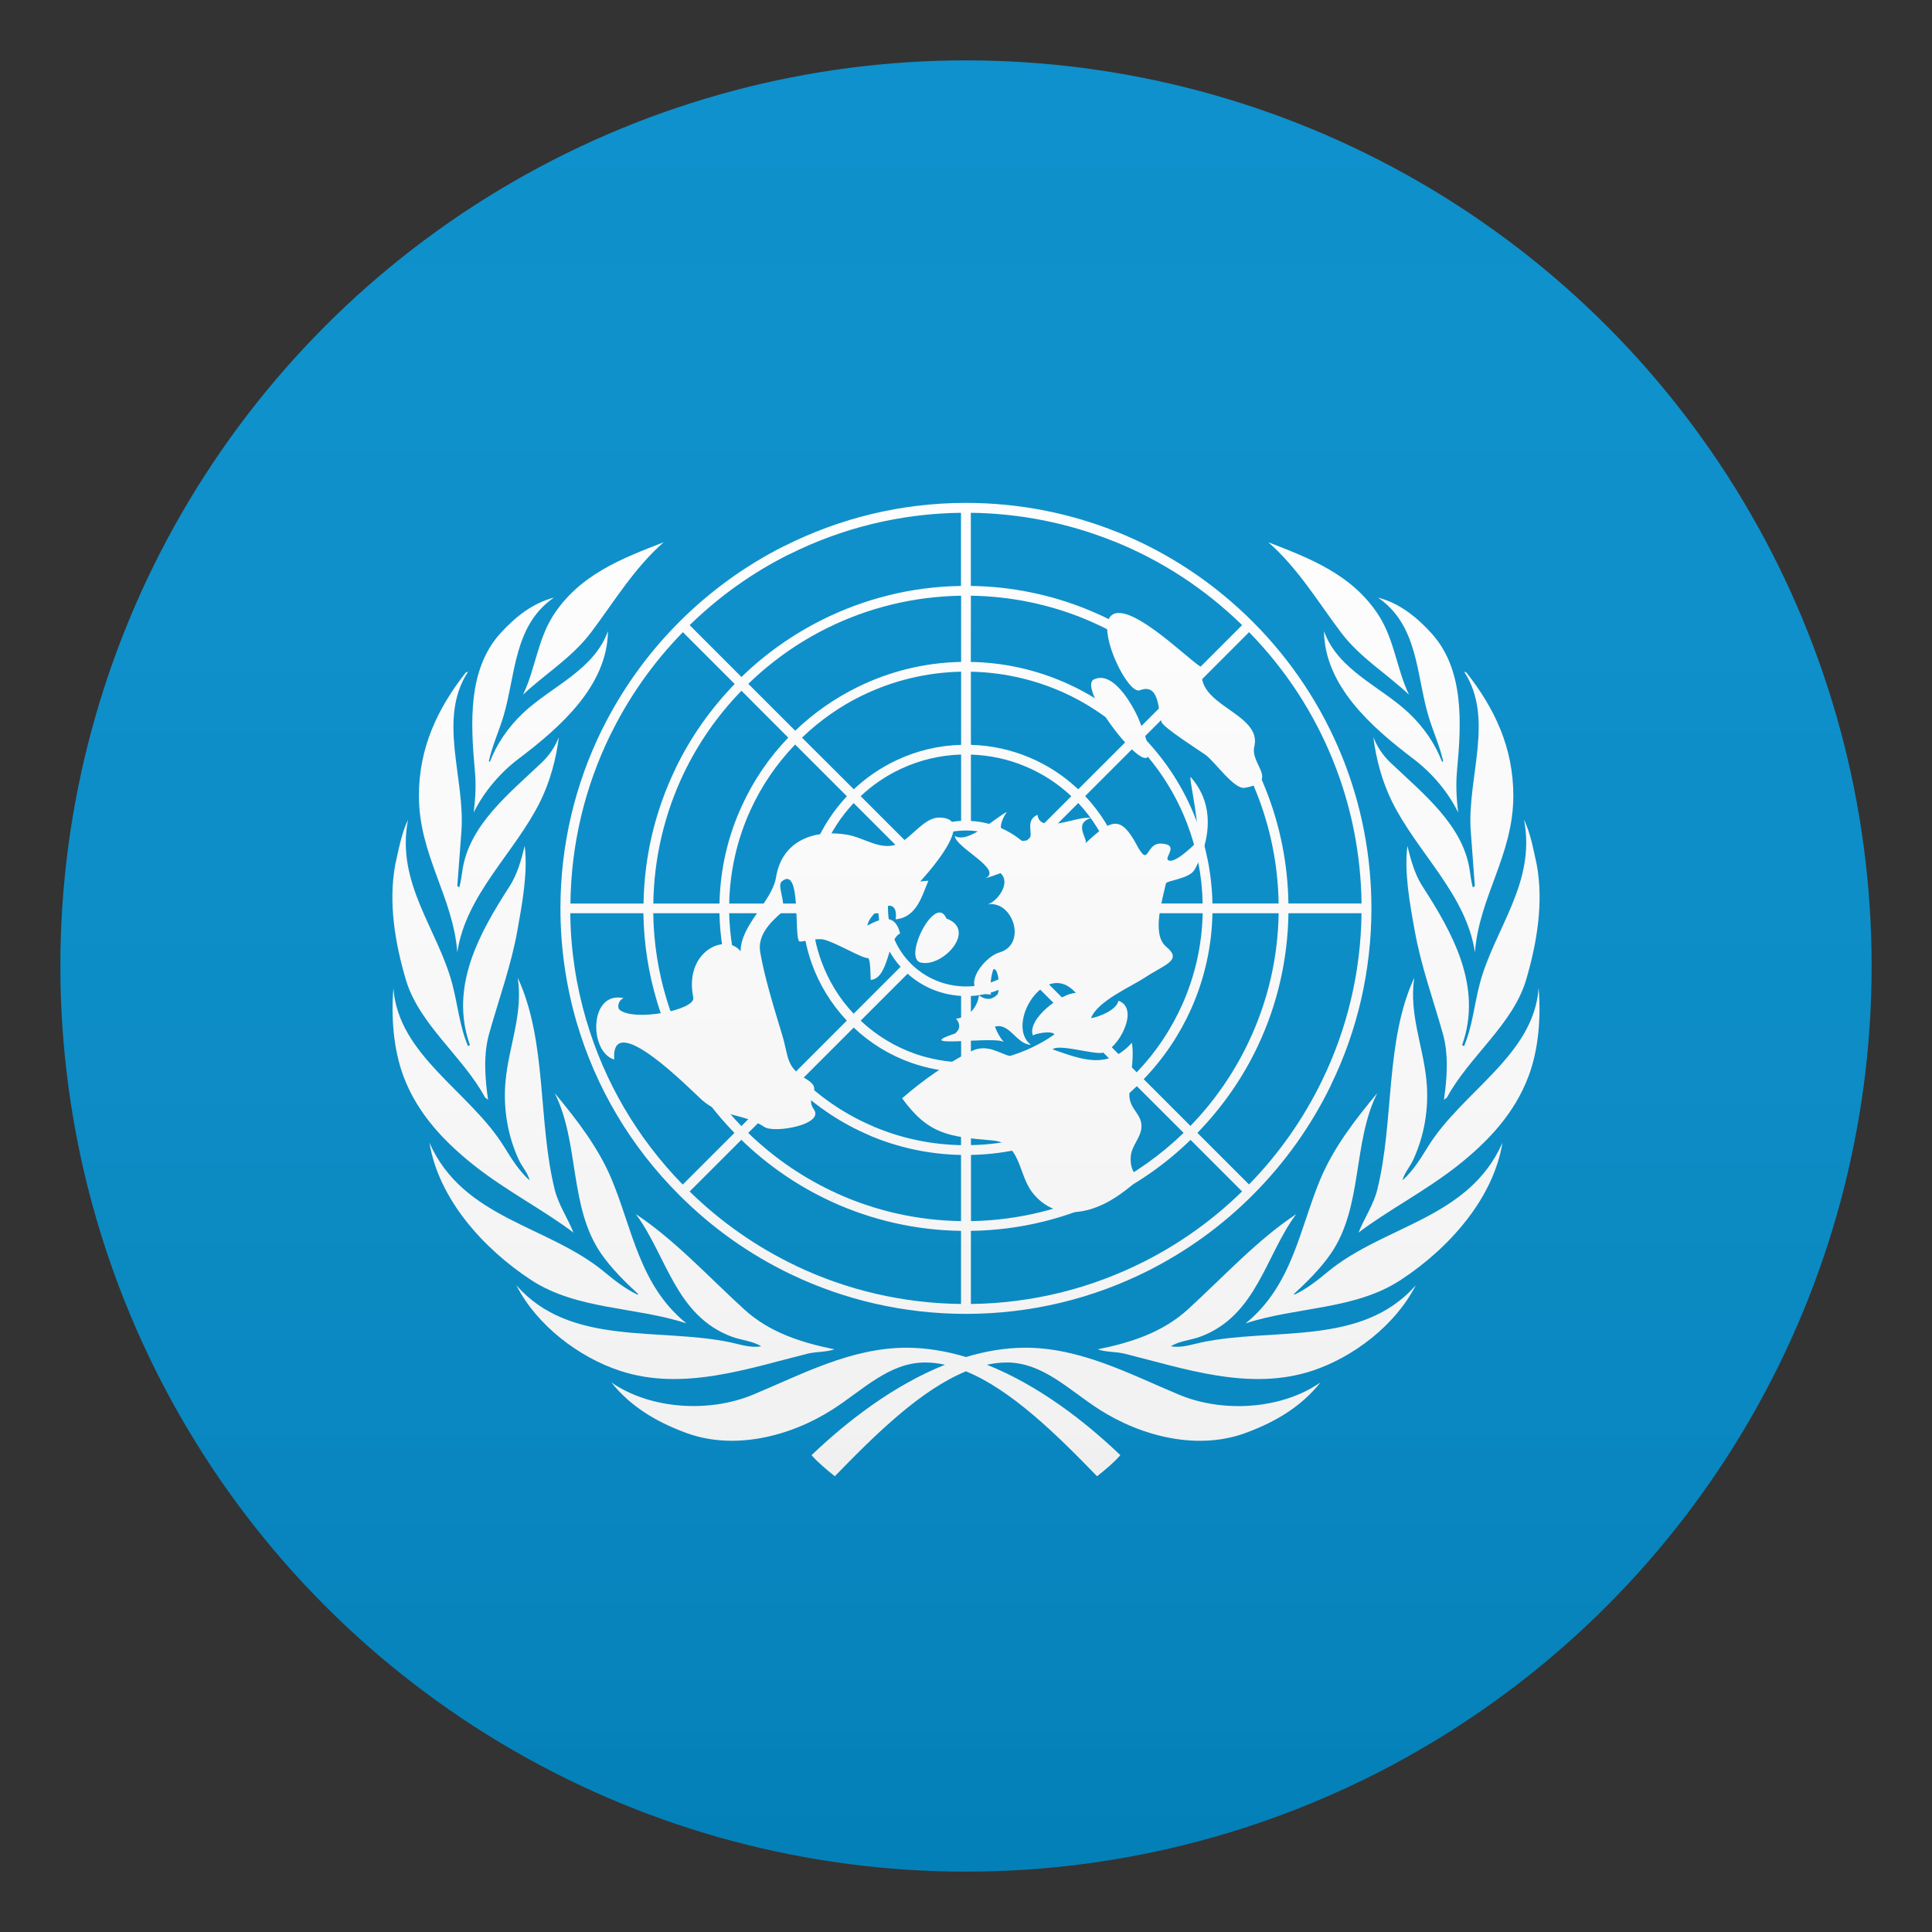 <svg enable-background="new 0 0 64 64" height="64" viewBox="0 0 64 64" width="64" xmlns="http://www.w3.org/2000/svg" xmlns:xlink="http://www.w3.org/1999/xlink"><rect x="0" y="0" width="64" height="64" fill="#333333" stroke="none"/><linearGradient id="a" gradientUnits="userSpaceOnUse" x1="32.001" x2="32.001" y1="62" y2="2.001"><stop offset="0" stop-color="#1a1a1a"/><stop offset=".102" stop-color="#393939" stop-opacity=".949"/><stop offset=".347" stop-color="#7f7f7f" stop-opacity=".826"/><stop offset=".569" stop-color="#b6b6b6" stop-opacity=".716"/><stop offset=".758" stop-color="#dedede" stop-opacity=".621"/><stop offset=".908" stop-color="#f6f6f6" stop-opacity=".546"/><stop offset="1" stop-color="#fff" stop-opacity=".5"/></linearGradient><circle cx="32" cy="32" fill="#018bc9" r="30"/><g fill="#fff"><path d="m17.894 26.554c.325-.66.528-1.406.619-2.136-.121.312-.31.599-.568.844-1.086 1.031-2.371 2.048-2.617 3.511-.035.207-.055.424-.115.625l-.064-.047.136-1.813c.129-1.768-.802-3.732.223-5.29l-.082.034c-.93 1.187-1.549 2.484-1.549 4.078 0 1.967 1.131 3.34 1.272 5.186.288-1.926 1.905-3.295 2.745-4.992z"/><path d="m16.067 36.353.101.08c-.106-.736-.162-1.527.047-2.23.316-1.124.716-2.217.925-3.381.161-.904.35-1.92.241-2.799-.118.475-.243.939-.504 1.343-.985 1.526-2 3.317-1.31 5.255l-.063.033c-.276-.642-.34-1.369-.521-2.055-.479-1.82-1.877-3.341-1.467-5.443-.217.455-.305.971-.42 1.47-.242 1.285 0 2.651.35 3.833.439 1.479 1.888 2.537 2.621 3.894z"/><path d="m15.694 26.912c.328-.668.861-1.306 1.488-1.779 1.4-1.059 2.937-2.426 2.957-4.225-.465 1.294-1.875 1.829-2.813 2.714-.496.47-.877 1.031-1.099 1.617l-.033-.026c.115-.519.334-.987.484-1.489.408-1.369.336-3.009 1.67-3.927-.688.177-1.264.621-1.779 1.19-1.075 1.195-.981 2.957-.84 4.529.047.487.021.899-.035 1.396z"/><path d="m17.326 23.011c.748-.701 1.614-1.22 2.248-2.055.76-1.006 1.422-2.125 2.409-2.992-1.346.523-2.793 1.063-3.67 2.445-.507.808-.584 1.766-.987 2.602z"/><path d="m22.74 43.839c-1.558-1.253-1.791-3.135-2.484-4.786-.43-1.024-1.133-1.946-1.881-2.842.824 1.644.469 3.765 1.535 5.313.334.485.803.951 1.231 1.343l-.02.021c-.391-.183-.742-.455-1.098-.75-1.869-1.553-4.678-1.751-5.797-4.283.305 1.859 1.78 3.506 3.371 4.549 1.52.992 3.461.881 5.143 1.435z"/><path d="m15.729 38.624c1.053.83 2.309 1.479 3.268 2.208-.189-.478-.496-.92-.621-1.423-.564-2.278-.248-4.912-1.225-7.018.182 1.197-.293 2.254-.402 3.395-.09.938.072 1.846.436 2.633.107.232.306.443.359.682-.352-.314-.602-.721-.842-1.11-1.133-1.835-3.508-3.025-3.67-5.257-.08.992.006 2.045.336 2.926.458 1.222 1.343 2.163 2.361 2.964z"/><path d="m26.752 44.842c.281-.069.625-.048.888-.144-1.091-.223-2.144-.553-2.988-1.324-1.215-1.109-2.291-2.292-3.588-3.154 1.018 1.367 1.307 3.355 3.164 4.055.328.123.705.145.989.324-.356.057-.672-.056-1.004-.128-2.396-.509-5.315.147-7.108-1.894.68 1.335 2.08 2.387 3.428 2.831 2.084.689 4.258-.079 6.219-.566z"/><path d="m47.32 23.724c.15.502.369.971.486 1.489l-.035.026c-.222-.586-.603-1.147-1.099-1.617-.938-.885-2.35-1.42-2.813-2.714.021 1.799 1.556 3.166 2.955 4.225.629.476 1.162 1.111 1.488 1.779-.055-.497-.08-.909-.035-1.396.146-1.572.238-3.334-.84-4.529-.514-.569-1.092-1.016-1.779-1.19 1.338.918 1.264 2.557 1.672 3.927z"/><path d="m49.016 32.599c-.18.686-.242 1.413-.518 2.055l-.064-.033c.691-1.938-.324-3.729-1.309-5.255-.26-.402-.385-.868-.504-1.343-.107.879.078 1.895.242 2.799.207 1.164.604 2.257.922 3.381.209.703.154 1.494.047 2.23l.102-.08c.732-1.355 2.183-2.414 2.621-3.896.348-1.181.59-2.548.348-3.833-.112-.499-.2-1.016-.418-1.471.408 2.105-.991 3.623-1.469 5.446z"/><path d="m48.721 27.538.135 1.813-.065.047c-.062-.201-.078-.418-.113-.625-.247-1.463-1.53-2.479-2.618-3.511-.259-.245-.445-.532-.566-.844.09.729.293 1.476.619 2.136.838 1.697 2.455 3.066 2.746 4.992.141-1.846 1.272-3.219 1.272-5.186 0-1.594-.619-2.893-1.551-4.078l-.08-.034c1.02 1.558.09 3.524.221 5.29z"/><path d="m46.674 23.011c-.402-.836-.479-1.794-.988-2.602-.877-1.383-2.322-1.922-3.67-2.445.99.867 1.65 1.986 2.41 2.992.633.835 1.502 1.354 2.248 2.055z"/><path d="m39.787 44.471c-.332.072-.645.185-1.002.128.283-.181.66-.201.99-.324 1.854-.698 2.146-2.688 3.162-4.055-1.297.862-2.373 2.045-3.586 3.154-.847.771-1.896 1.104-2.99 1.324.264.096.604.074.889.144 1.961.487 4.135 1.255 6.221.566 1.346-.444 2.746-1.496 3.428-2.831-1.795 2.041-4.717 1.385-7.112 1.894z"/><path d="m47.301 37.989c-.242.391-.49.796-.842 1.111.055-.238.25-.449.357-.683.363-.787.529-1.696.436-2.633-.109-1.14-.584-2.196-.402-3.396-.975 2.105-.66 4.739-1.225 7.019-.123.503-.432.944-.621 1.423.959-.729 2.215-1.378 3.27-2.208 1.019-.802 1.9-1.742 2.359-2.966.332-.881.418-1.934.336-2.926-.16 2.234-2.535 3.423-3.668 5.259z"/><path d="m39.063 46.203c-1.612-.67-3.254-1.558-5.092-1.558-.668 0-1.326.113-1.971.308-.644-.193-1.304-.308-1.972-.308-1.838 0-3.479.888-5.09 1.558-1.457.604-3.393.483-4.684-.407.639.805 1.496 1.298 2.377 1.633 1.643.655 3.557.153 4.951-.74 1.006-.644 1.869-1.555 3.066-1.555.217 0 .438.027.656.075-1.688.672-3.224 1.853-4.421 2.995.22.251.503.484.771.699 1.332-1.373 2.84-2.86 4.344-3.476 1.504.614 3.013 2.103 4.344 3.476.269-.215.554-.448.771-.699-1.196-1.145-2.733-2.323-4.42-2.995.22-.048.438-.075.656-.075 1.195 0 2.06.911 3.064 1.555 1.396.895 3.311 1.396 4.953.74.881-.335 1.738-.828 2.375-1.633-1.288.892-3.221 1.014-4.678.407z"/><path d="m43.975 42.138c-.354.295-.707.567-1.098.75l-.018-.021c.43-.392.896-.856 1.229-1.343 1.065-1.549.713-3.67 1.535-5.313-.748.896-1.449 1.815-1.881 2.842-.691 1.651-.929 3.533-2.481 4.786 1.684-.554 3.622-.443 5.139-1.438 1.592-1.043 3.067-2.688 3.371-4.547-1.117 2.533-3.927 2.731-5.796 4.284z"/><path d="m45.43 30.091c0-1.756-.336-3.457-.975-5.037-.668-1.647-1.662-3.164-2.959-4.461-1.301-1.3-2.822-2.299-4.479-2.967l-.002.002c-1.574-.635-3.269-.969-5.017-.969-2.162 0-4.199.516-6.01 1.426l.148.283c1.75-.877 3.688-1.357 5.698-1.381v2.423c-1.642.024-3.19.423-4.573 1.108-.998.496-1.908 1.14-2.699 1.908l-1.717-1.717c.983-.959 2.092-1.745 3.288-2.343l-.146-.283c-2.615 1.313-4.744 3.455-6.041 6.081l.098.054-.1-.054c-.881 1.789-1.379 3.8-1.379 5.926 0 1.301.186 2.571.539 3.785l.317-.08c-.334-1.138-.518-2.326-.53-3.543h2.422c.016 1.016.172 2.005.459 2.952.488 1.608 1.354 3.087 2.557 4.325l-1.713 1.712c-1.516-1.554-2.598-3.416-3.193-5.444l-.318.079c.627 2.138 1.777 4.095 3.396 5.711 1.094 1.097 2.346 1.979 3.703 2.628l.162-.285c-1.285-.611-2.473-1.437-3.521-2.46l1.713-1.712c.892.864 1.904 1.553 3.002 2.055l.16-.283c-1.072-.485-2.063-1.157-2.934-2l1.551-1.551c.729.699 1.563 1.248 2.467 1.631l.158-.282c-.877-.368-1.689-.897-2.395-1.575l1.713-1.713c.549.52 1.189.91 1.885 1.159.531.188 1.092.297 1.67.313v2.423c-1.002-.021-1.973-.227-2.871-.605l-.16.283c.947.404 1.973.625 3.031.646v2.192c-1.443-.022-2.836-.339-4.115-.919l-.158.283c1.326.605 2.775.938 4.273.959v2.422c-1.922-.022-3.781-.459-5.469-1.264l-.16.284c1.785.854 3.754 1.308 5.791 1.308 2.14 0 4.196-.5 6.053-1.438 1.259-.638 2.421-1.472 3.445-2.497 1.078-1.078 1.946-2.307 2.594-3.639l-.002-.003c.878-1.8 1.343-3.794 1.343-5.856zm-1.276-4.908c.604 1.491.928 3.094.949 4.746h-2.422c-.021-1.318-.279-2.599-.755-3.789-.51-1.283-1.271-2.468-2.26-3.486l1.711-1.713c1.213 1.24 2.146 2.678 2.777 4.242zm-6.736 4.746c-.016-.593-.129-1.169-.328-1.71-.248-.681-.635-1.307-1.143-1.848l1.711-1.711c.73.76 1.289 1.644 1.658 2.601.326.842.506 1.741.524 2.668zm2.422.323c-.021 1.067-.26 2.086-.67 3.011-.373.838-.885 1.603-1.514 2.258l-1.709-1.711c.473-.506.84-1.084 1.09-1.713.232-.58.361-1.203.381-1.845zm-3.049-1.905c.184.502.287 1.034.305 1.582h-2.197c-.037-.662-.293-1.281-.733-1.772l1.553-1.556c.478.509.84 1.102 1.072 1.746zm.305 1.905c-.021.594-.141 1.162-.346 1.688-.24.61-.594 1.166-1.035 1.639l-1.551-1.555c.441-.491.697-1.11.734-1.772zm-1.608 3.558c-.371.351-.795.643-1.258.867-.629.309-1.328.489-2.068.514v-2.197c.66-.036 1.279-.292 1.773-.734zm-1.109 1.158c.484-.236.938-.548 1.34-.928l1.709 1.71c-.57.549-1.225 1.01-1.939 1.366-1.006.502-2.133.794-3.325.818v-2.423c.779-.021 1.531-.209 2.215-.543zm1.26 2.438c.734-.364 1.414-.841 2.021-1.425l1.549 1.547c-.754.73-1.619 1.347-2.565 1.822-1.353.681-2.871 1.074-4.479 1.101v-2.192c1.224-.024 2.403-.319 3.474-.853zm2.248-1.657c.664-.689 1.191-1.479 1.572-2.33.439-.986.684-2.057.705-3.167h2.193c-.023 1.506-.371 2.935-.974 4.219-.491 1.05-1.151 2.005-1.948 2.826zm2.277-5.82c-.02-.971-.209-1.914-.551-2.795-.385-.994-.967-1.913-1.727-2.701l1.551-1.553c.961.991 1.696 2.141 2.19 3.387.459 1.153.709 2.39.729 3.662zm-8.002-10.196c1.299.02 2.561.278 3.734.754l.115-.301c-1.21-.49-2.511-.759-3.851-.776v-2.423c1.646.02 3.248.346 4.735.945l.002-.002c1.564.629 3.009 1.564 4.25 2.778l-1.713 1.714c-1.002-.973-2.164-1.727-3.426-2.236l-.115.301c1.219.496 2.342 1.225 3.313 2.166l-1.551 1.552c-.755-.726-1.623-1.289-2.564-1.674-.922-.378-1.911-.585-2.932-.604zm0 2.518c.979.02 1.93.22 2.813.581.902.369 1.732.908 2.455 1.603l-1.713 1.711c-.482-.453-1.031-.81-1.627-1.058-.605-.254-1.256-.396-1.928-.414zm0 2.746c.631.02 1.242.152 1.809.393.555.231 1.068.563 1.518.985l-1.555 1.554c-.492-.441-1.11-.697-1.771-.734zm-4.752-4.196c1.362-.674 2.866-1.043 4.428-1.067v2.192c-1.221.025-2.375.318-3.405.822-.773.376-1.478.87-2.091 1.458l-1.553-1.553c.785-.761 1.668-1.381 2.621-1.852zm-.121 7.331c.231-.561.565-1.076.989-1.529l1.556 1.555c-.426.478-.696 1.094-.733 1.773h-2.197c.018-.628.152-1.235.385-1.799zm-.709 1.799h-2.424c.021-1.09.268-2.143.709-3.106.362-.789.856-1.519 1.475-2.162l1.714 1.714c-.438.466-.794 1.008-1.048 1.604-.256.6-.405 1.258-.426 1.95zm1.93-3.557c.4-.378.854-.682 1.343-.909.616-.287 1.289-.448 1.985-.47v2.197c-.34.02-.666.097-.965.224-.299.126-.569.299-.81.511zm1.193-1.193c-.524.246-1.004.573-1.42.965l-1.716-1.711c.603-.578 1.279-1.05 2.009-1.403v.001c1.008-.488 2.112-.758 3.262-.782v2.423c-.762.02-1.484.202-2.135.507zm-3.591-.746c-.627.651-1.145 1.407-1.526 2.237-.463.994-.729 2.097-.752 3.259h-2.192c.022-1.515.371-2.977 1.006-4.308.479-.999 1.121-1.925 1.914-2.741zm-7.216 5.496c.022-1.979.485-3.885 1.334-5.611h.002c.604-1.23 1.403-2.37 2.389-3.379l1.717 1.717c-.799.822-1.467 1.771-1.969 2.816h.002c-.652 1.354-1.029 2.861-1.053 4.457zm7.444 5.591c-.834-.867-1.44-1.896-1.805-3.013l-.313.079c.373 1.173 1.014 2.252 1.889 3.162l-1.551 1.552c-1.16-1.196-1.998-2.624-2.471-4.176-.281-.922-.436-1.887-.449-2.874h2.193c.016.805.148 1.589.387 2.336l.314-.08c-.232-.721-.361-1.479-.379-2.256h2.424c.016.576.123 1.137.311 1.663.248.696.642 1.341 1.162 1.894zm1.938-1.941c-.479-.51-.84-1.104-1.071-1.744-.185-.501-.287-1.036-.306-1.583h2.199c.037.661.293 1.281.733 1.772zm3.56 1.609c-.521-.017-1.026-.111-1.51-.277-.668-.232-1.287-.604-1.818-1.102l1.556-1.555c.492.442 1.113.698 1.772.734zm-1.666-3.27c-.485-.489-.756-1.138-.756-1.828s.271-1.339.756-1.827c.248-.246.535-.437.851-.563.305-.126.635-.191.979-.191.688 0 1.338.269 1.826.755.487.489.756 1.139.756 1.828 0 1.426-1.158 2.584-2.582 2.584-.692-.002-1.342-.271-1.83-.758zm7.728 9.871c-1.73.875-3.676 1.381-5.738 1.405v-2.422c1.635-.022 3.209-.416 4.629-1.131.963-.482 1.855-1.113 2.648-1.883l1.707 1.707c-.951.932-2.046 1.718-3.246 2.324zm3.475-2.554-1.709-1.709c.836-.862 1.514-1.84 2.01-2.898.637-1.354.982-2.841 1.006-4.378h2.42c-.022 1.981-.49 3.86-1.305 5.537-.619 1.278-1.44 2.442-2.422 3.448z"/><path d="m28.733 30.66c.082-.482 1.054-1.091.937-.207.703-.063.873-.789 1.084-1.277-.092.002-.183.011-.271.026.088-.106 1.985-2.129.613-2.119-.472.004-.908.661-1.31.854-.584.28-1.146-.188-1.718-.285-1.09-.188-2.161.186-2.36 1.404-.129.81-1.174 1.577-1.174 2.457-.49-.623-1.884-.006-1.568 1.531.084.417-1.967.805-2.442.407-.078-.064-.058-.312.137-.386-1.15-.256-1.16 1.78-.313 2.035-.127-1.721 2.541 1.012 2.893 1.328.66.594 1.373.437 2.08.904.33.219 1.998-.079 1.639-.583-.326-.458.361-.636-.25-1.002-.684-.406-.578-.729-.799-1.464-.256-.844-.582-1.893-.727-2.732-.101-.57.328-.99.711-1.326.174-.261-.164-.883-.004-1.021.678-.583.393 1.922.596 1.986.049.019.576-.121.799-.066.404.097 1.309.646 1.471.613.086.056.074.597.088.725.607-.059.553-1.352.973-1.54-.171-.687-.626-.503-1.085-.262z"/><path d="m30.496 31.885c.726.179 1.887-1.077.854-1.458-.354-.856-1.454 1.308-.854 1.458z"/><path d="m37.699 23.769c-.072-.168-.758-1.595-1.459-1.264-.719.338 2.942 4.767 1.459 1.264z"/><path d="m41.551 24.733c.17-.702.047-.194.001-.004.267-1.131-2.051-1.355-1.708-2.621-.137.072-1.955-1.815-2.789-1.803-1.004.016.26 2.732.701 2.562.678-.265.605.733.723 1.055.066.183 1.224.922 1.441 1.073.318.22.955 1.167 1.318 1.102 1.168-.215.168-.769.313-1.364z"/><path d="m39.609 27.931c-.142.143-.728.703-.916.56-.125-.099.395-.526-.238-.546-.518-.018-.379.828-.793.056-.539-1.004-.838-.878-1.711-.06.125-.116-.42-.653.182-.84-.379-.108-1.689.573-1.764-.11-.561.252.127.92-.561.858-.701-.061-.813-.422-.455-.953-.381.188-1.279 1.062-1.722.797.021.386 1.606 1.107 1.017 1.4.168-.05.33-.105.492-.17.364.321-.099.938-.423 1.037.834-.146 1.318 1.316.396 1.589-.6.175-1.4 1.375-.287 1.396-.035-.286-.01-.565.08-.838.184-.062.234.722.127.845-.182.175-.383.182-.603.021-.059.408-.34.727-.758.771.148.186.139.349-.033.491-1.572.524 1.419.063 1.619.291-.131-.154-.229-.326-.299-.516.479-.146.724.596 1.19.6-.866-.664.48-2.873 1.49-1.717-.471-.002-1.635.868-1.422 1.414-.023-.061 1.398-.367.309.442-1.077.8-1.475-.366-2.372.083-.805.402-1.592.958-2.271 1.55.877 1.204 1.545 1.272 2.996 1.397.945.082.845 1.119 1.322 1.728.789 1 2.008.702 2.922.042 1.013-.729.269-.389.336-1.249.031-.362.358-.638.354-.995 0-.428-.42-.568-.401-1.072.019-.549.17-1.145.084-1.691-.81.895-1.631.568-2.627.219.19-.188 1.33.165 1.633.117.529-.087 1.279-1.475.547-1.727-.059.31-.647.537-.907.578.203-.56 1.317-1.039 1.778-1.342.688-.455 1.263-.57.707-1.031-.489-.405-.112-1.58-.006-2.086.024-.109.78-.15.951-.463.022-.041 1.049-1.723-.123-3.06-.107-.128.395 1.943.16 2.184z"/></g><circle cx="32" cy="32" fill="url(#a)" opacity=".1" r="30"/></svg>
